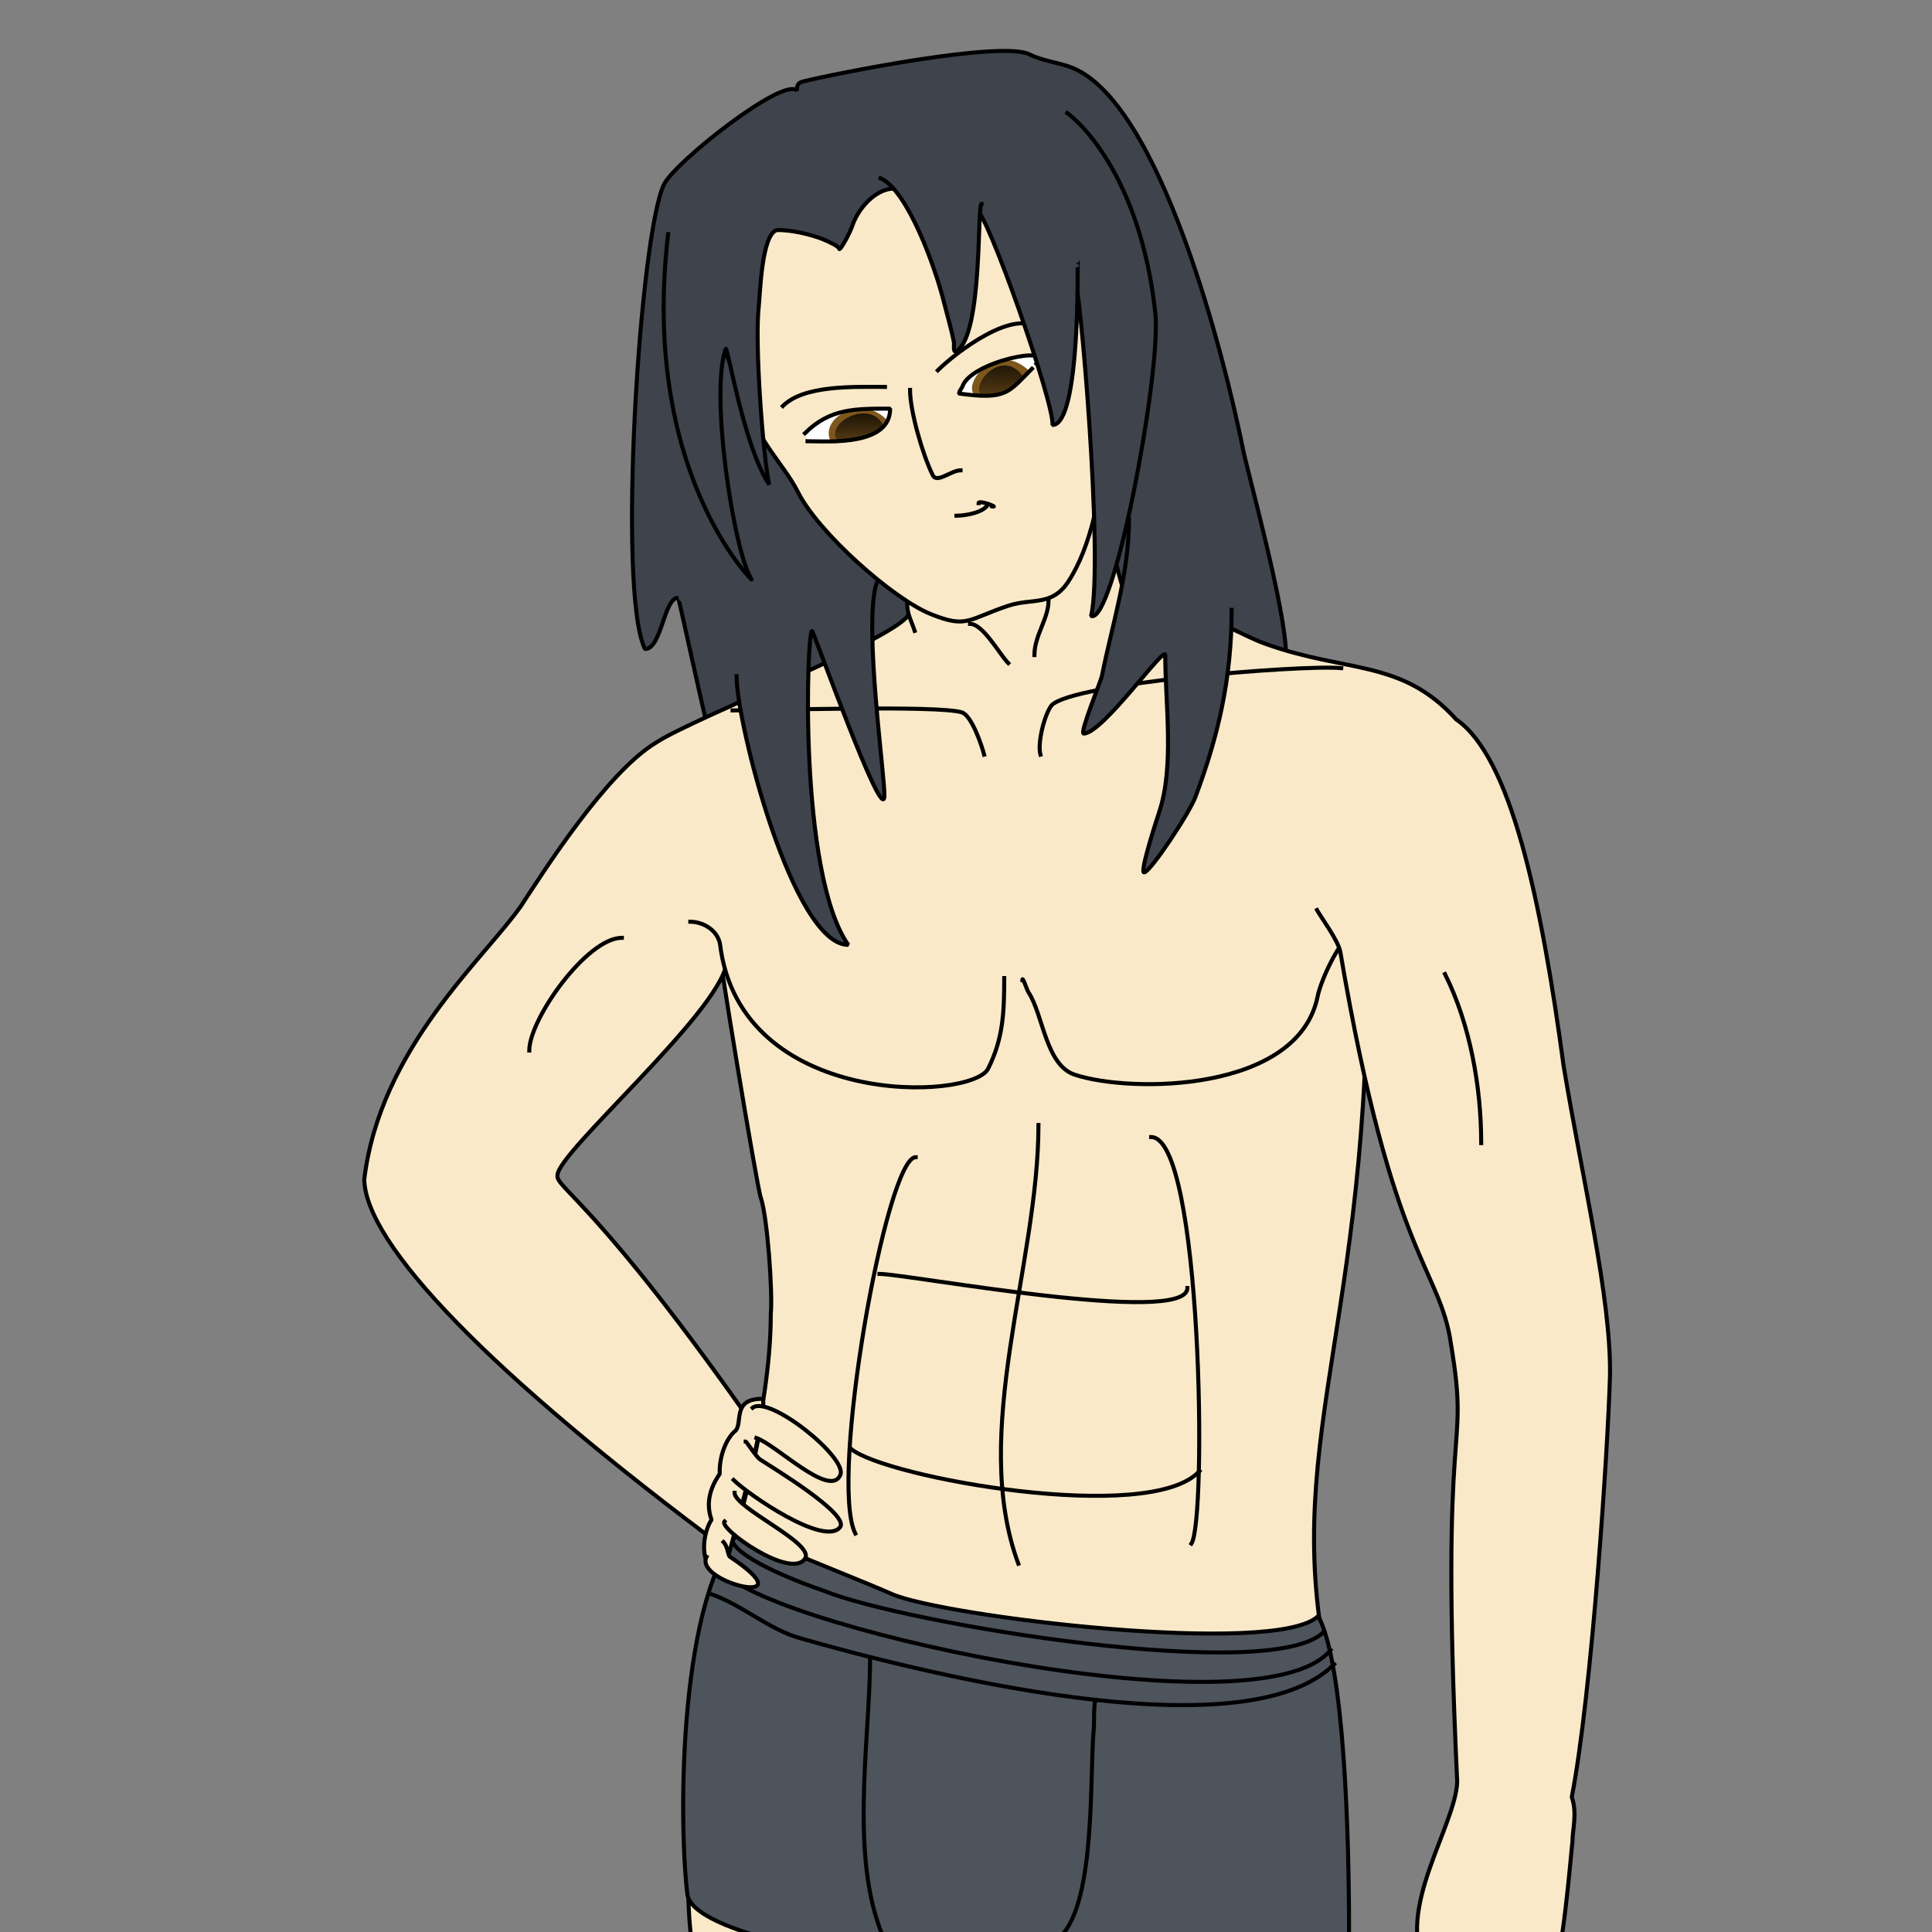 <?xml version="1.0" standalone="no"?>
<!DOCTYPE svg PUBLIC "-//W3C//DTD SVG 20010904//EN" "http://www.w3.org/TR/2001/REC-SVG-20010904/DTD/svg10.dtd">
<!-- Created using Krita: https://krita.org -->
<svg xmlns="http://www.w3.org/2000/svg" 
    xmlns:xlink="http://www.w3.org/1999/xlink"
    xmlns:krita="http://krita.org/namespaces/svg/krita"
    xmlns:sodipodi="http://sodipodi.sourceforge.net/DTD/sodipodi-0.dtd"
    width="720pt"
    height="720pt"
    viewBox="0 0 720 720">
<rect x="0" y="0" width="720" height="720" fill="#808080" stroke="none"/>
<defs>
  <linearGradient id="gradient0" gradientUnits="objectBoundingBox" x1="0.507" y1="0.013" x2="0.501" y2="0.994" spreadMethod="pad">
   <stop stop-color="#000000" offset="0" stop-opacity="1"/>
   <stop stop-color="#000000" offset="1" stop-opacity="0.329"/>
  </linearGradient>
  <linearGradient id="gradient1" gradientUnits="objectBoundingBox" x1="0.496" y1="-0.007" x2="0.499" y2="1.007" spreadMethod="pad">
   <stop stop-color="#000000" offset="0" stop-opacity="1"/>
   <stop stop-color="#000000" offset="1" stop-opacity="0.329"/>
  </linearGradient>
 </defs>
<path id="shape0" transform="matrix(1 0 0 1 235.531 18.98)" fill="#3e434c" stroke="#000000" stroke-width="1.5" stroke-linecap="square" stroke-linejoin="bevel" d="M27.719 249.895C26.711 246.872 17.406 203.77 17.219 203.77C11.837 203.77 11.054 222.895 4.844 222.895C-5.684 201.838 2.921 67.741 11.969 49.645C16.125 41.333 56.311 9.612 61.469 14.77C61.469 12.959 61.717 11.895 63.719 11.395C75.04 8.564 137.596 -3.98 148.094 1.27C152.677 3.561 157.847 4.145 162.719 5.77C196.842 17.144 221.299 116.445 227.672 148.314C229.346 156.68 243.662 208.327 243.719 224.77"/><path id="shape8" transform="translate(256.418, 335.964)" fill="#fae9c9" stroke="#000000" stroke-width="1.5" stroke-linecap="square" stroke-linejoin="bevel" d="M11.332 15.036C10.495 15.036 25.818 107.126 27.082 110.286C29.573 117.45 31.582 145.597 30.832 153.786C30.832 190.848 16.646 235.714 11.332 256.536C6.971 275.536 -2.918 344.102 0.832 383.286C4.582 422.47 244.835 410.792 244.582 383.286C244.329 355.78 242.853 307.891 237.832 282.786C220.863 197.94 257.207 152.069 252.699 0"/><path id="shape7" transform="translate(381, 346.5)" fill="#fae9c9" stroke="#000000" stroke-width="1.5" stroke-linecap="square" stroke-linejoin="bevel" d="M125.625 0C119.567 0 111.16 18.872 110.035 24.873C102.777 60.631 40.381 60.96 19.5 54C8.634 50.378 7.788 31.556 2.25 23.25C1.749 22.498 0 17.057 0 18.75"/><path id="shape5" transform="translate(135.75, 217.045)" fill="#fae9c9" stroke="#000000" stroke-width="1.5" stroke-linecap="square" stroke-linejoin="bevel" d="M135 142.205C131.469 161.173 72 212.408 72 220.955C71.25 225.589 87.107 231.144 147 316.955C147.808 317.882 137.356 362.036 135.779 361.015C46.309 294.59 0.436 246.576 0 222.455C5.912 173.504 44.862 140.076 58.5 120.455C66.592 108.11 90.257 70.752 108.75 59.705C122.449 50.572 200.211 20.288 203.131 11.527C206.051 2.766 273.965 1.612 281.625 0.08C289.285 -1.452 325.832 19.566 336 22.955C366.243 33.786 386.563 28.535 406.91 51.037C427.219 64.981 438.532 117.645 447 180.454C454.042 222.704 464.621 266.738 464.251 295.204C463.578 321.584 457.5 414.073 450 452.704C452.145 458.669 450.209 465.143 450.265 469.217C449.919 471.527 447.281 504.524 444.431 513.749C441.34 523.757 426.827 522.241 395.633 515.684C384.032 494.886 406.778 463.275 407.308 446.943C400.558 303.537 412.28 327.631 405 283.954C401.021 255.577 383.25 252.441 363.75 137.705C363.071 133.541 356.09 124.14 355.071 122.101"/><path id="shape81" transform="translate(257.25, 343.5)" fill="#fae9c9" stroke="#000000" stroke-width="1.5" stroke-linecap="square" stroke-linejoin="bevel" d="M0 0C4.142 0 9.891 2.598 11.064 8.202C18.472 69.968 105.015 66.719 111 54.75C116.547 43.657 117 34.039 117 21"/><path id="shape1" transform="translate(338.063, 166.766)" fill="#fae9c9" stroke="#000000" stroke-width="1.5" stroke-linecap="square" stroke-linejoin="bevel" d="M2.812 68.359C1.332 63.917 0 62.233 0 57.672C0 53.111 72.562 -13.199 72.562 2.359C72.562 17.918 76.259 40.075 81.188 54.859"/><path id="shape01" transform="translate(254.597, 569.625)" fill="#4e545c" fill-rule="evenodd" stroke="#000000" stroke-width="1.5" stroke-linecap="square" stroke-linejoin="bevel" d="M1.552 136.244C-1.895 107.154 -1.388 23.541 22.153 0C16.338 0 63.198 17.951 77.653 24.375C96.79 32.88 221.446 47.832 236.653 32.625C246.547 50.928 248.156 115.893 248.156 150.033C248.156 184.173 4.999 165.335 1.552 136.244Z"/><path id="shape11" transform="translate(321.861, 618.11)" fill="#4e545c" fill-rule="evenodd" stroke="#000000" stroke-width="1.5" stroke-linecap="square" stroke-linejoin="bevel" d="M2.385 0C2.385 30.846 -6.032 77.29 8.76 106.875C23.552 136.46 60.126 116.805 73.431 103.5C86.736 90.195 84.091 42.649 85.806 25.5C85.886 24.695 85.716 15.453 86.514 15.453"/><path id="shape2" transform="translate(264.75, 594)" fill="none" stroke="#000000" stroke-width="1.5" stroke-linecap="square" stroke-linejoin="bevel" d="M0 0C11.361 3.787 21.564 13.126 33.375 16.5C74.196 28.163 198.329 60.326 232.434 26.221"/><path id="shape3" transform="translate(268.125, 583.875)" fill="none" stroke="#000000" stroke-width="1.5" stroke-linecap="square" stroke-linejoin="bevel" d="M0 0C8.55 20.579 201.194 63.816 227.734 31.043"/><path id="shape4" transform="translate(273.375, 575.25)" fill="none" stroke="#000000" stroke-width="1.5" stroke-linecap="square" stroke-linejoin="bevel" d="M0 0C4.117 6.629 25.027 14.717 33.75 17.625C62.939 29.633 201.329 52.68 220.097 32.773"/><path id="shape01" transform="matrix(1 0 0 1 262.383 521.311)" fill="#fae9c9" stroke="#000000" stroke-width="1.5" stroke-linecap="square" stroke-linejoin="bevel" d="M21.874 0.003C10.234 -0.199 14.578 9.023 11.665 11.936C9.028 13.963 5.587 20.238 5.832 27.978C2.179 33.251 0.598 38.948 2.782 45.081C-0.121 49.178 -3.07 62.37 6.867 66.689C7.524 63.583 24.101 5.774 21.874 0.003Z"/><path id="shape02" transform="translate(280.5, 523.975)" fill="#fae9c9" stroke="#000000" stroke-width="1.5" stroke-linecap="square" stroke-linejoin="bevel" d="M0 0.65C6.188 -4.205 35.745 19.534 32.625 25.775C28.749 34.465 8.733 14.377 1.37 11.923"/><path id="shape12" transform="translate(273.385, 537.224)" fill="#fae9c9" stroke="#000000" stroke-width="1.5" stroke-linecap="square" stroke-linejoin="bevel" d="M4.508 0C4.821 0 8.402 5.696 9.927 6.713C13.812 9.303 43.049 26.842 39.74 31.838C34 39.453 5.236 19.555 0 14.319"/><path id="shape21" transform="translate(269.841, 556.313)" fill="#fae9c9" stroke="#000000" stroke-width="1.5" stroke-linecap="square" stroke-linejoin="bevel" d="M3.909 0C3.909 5.742 33.985 18.824 30.159 24.562C24.862 32.508 -2.317 13.163 0.159 10.688"/><path id="shape31" transform="translate(262.923, 574.688)" fill="#fae9c9" stroke="#000000" stroke-width="1.5" stroke-linecap="square" stroke-linejoin="bevel" d="M6.702 0C8.361 1.688 8.261 4.91 9.136 5.494C38.718 25.215 -4.472 15.21 0.386 5.494"/><path id="shape011" transform="matrix(1 0 0 1 316.198 431.25)" fill="none" stroke="#000000" stroke-width="1.5" stroke-linecap="square" stroke-linejoin="bevel" d="M25.052 0C14.091 0 -7.371 120.403 2.552 140.25"/><path id="shape11" transform="matrix(1 0 0 1 429 423.75)" fill="none" stroke="#000000" stroke-width="1.5" stroke-linecap="square" stroke-linejoin="bevel" d="M0 0C19.007 0 20.804 143.25 15 151.5"/><path id="shape21" transform="matrix(1 0 0 1 373.015 419.25)" fill="none" stroke="#000000" stroke-width="1.5" stroke-linecap="square" stroke-linejoin="bevel" d="M13.985 0C13.985 52.157 -11.641 114.624 6.485 163.5"/><path id="shape31" transform="matrix(1 0 0 1 317.25 540)" fill="none" stroke="#000000" stroke-width="1.5" stroke-linecap="square" stroke-linejoin="bevel" d="M0 0C12.334 10.5 111.361 28.529 129.75 8.25"/><path id="shape41" transform="matrix(1 0 0 1 327.75 474.75)" fill="none" stroke="#000000" stroke-width="1.5" stroke-linecap="square" stroke-linejoin="bevel" d="M0 0C10.093 0 114.75 19.63 114.75 5.25"/><path id="shape51" transform="matrix(1 0 0 1 273 264.028)" fill="none" stroke="#000000" stroke-width="1.5" stroke-linecap="square" stroke-linejoin="bevel" d="M0 0.722C11.78 0.722 77.11 -1.324 85.5 1.472C89.098 2.672 92.855 13.643 93.75 17.222"/><path id="shape6" transform="matrix(1 0 0 1 387.449 248.82)" fill="none" stroke="#000000" stroke-width="1.5" stroke-linecap="square" stroke-linejoin="bevel" d="M112.387 0.17C97.106 -1.193 11.929 5.852 4.426 14.055C1.796 17.428 -0.92 28.167 0.301 32.43"/><path id="shape13" transform="matrix(1 0 0 1 538.5 363)" fill="none" stroke="#000000" stroke-width="1.5" stroke-linecap="square" stroke-linejoin="bevel" d="M0 0C9.335 18.669 13.5 41.95 13.5 63"/><path id="shape02" transform="matrix(1 0 0 1 197.25 349.5)" fill="none" stroke="#000000" stroke-width="1.5" stroke-linecap="square" stroke-linejoin="bevel" d="M34.5 0C21.509 0 0 30.216 0 42"/><path id="shape9" transform="matrix(1 0 0 1 385.5 223.875)" fill="none" stroke="#000000" stroke-width="1.5" stroke-linecap="square" stroke-linejoin="bevel" d="M5.25 0C5.25 6.703 0 12.931 0 20.25"/><path id="shape10" transform="matrix(1 0 0 1 361.5 232.5)" fill="none" stroke="#000000" stroke-width="1.5" stroke-linecap="square" stroke-linejoin="bevel" d="M0 0C4.882 0 11.017 11.392 14.25 14.625"/><path id="shape03" transform="matrix(1 0 0 1 267.951 65.308)" fill="#fae9c9" stroke="#000000" stroke-width="1.5" stroke-linecap="square" stroke-linejoin="bevel" d="M11.049 82.442C11.049 95.676 23.886 106.993 29.424 118.067C36.942 133.105 64.68 157.767 78.884 163.53C92.465 169.039 92.709 165.472 107.799 160.442C116.611 157.505 123.951 160.763 130.061 151.597C138.581 138.818 143.049 117.051 143.049 101.192C143.049 89.724 139.23 53.124 135.174 41.192C128.251 -33.876 -44.691 1.882 11.049 82.442Z"/><path id="shape13" transform="matrix(1 0 0 1 339.146 145.31)" fill="none" stroke="#000000" stroke-width="1.5" stroke-linecap="square" stroke-linejoin="bevel" d="M0 0C-1.7053e-13 7.971 4.758 24.366 8.485 31.82C10.052 34.952 15.325 29.964 18.827 29.964"/><path id="shape22" transform="matrix(1 0 0 1 356.438 187.875)" fill="none" stroke="#000000" stroke-width="1.5" stroke-linecap="square" stroke-linejoin="bevel" d="M0 4.312C3.267 4.312 10.223 3.179 11.812 0"/><path id="shape32" transform="matrix(1 0 0 1 364.688 187.155)" fill="none" stroke="#000000" stroke-width="1.5" stroke-linecap="square" stroke-linejoin="bevel" d="M0 0.345C0 -1.018 7.91 2.134 5.063 1.564"/><path id="shape42" transform="matrix(1 0 0 1 349.5 120.469)" fill="none" stroke="#000000" stroke-width="1.5" stroke-linecap="square" stroke-linejoin="bevel" d="M0 17.531C6.256 11.275 29.162 -6.557 38.25 2.531"/><path id="shape52" transform="matrix(1 0 0 1 291.75 144.168)" fill="none" stroke="#000000" stroke-width="1.5" stroke-linecap="square" stroke-linejoin="bevel" d="M38.062 0.02C26.383 0.02 7.885 -0.74 0 7.145"/><path id="shape71" transform="matrix(1 0 0 1 357.445 132.448)" fill="#ffffff" stroke="#000000" stroke-opacity="0" stroke-width="0" stroke-linecap="square" stroke-linejoin="bevel" d="M27.118 4.989C18.319 13.788 17.702 16.661 0.071 14.224C-0.325 13.828 1.055 12.113 1.243 11.552C4.322 2.315 36.041 -4.122 28.805 3.114"/><path id="shape81" transform="matrix(1 0 0 1 362.23 134.09)" fill="#7e571c" stroke="#000000" stroke-opacity="0" stroke-width="0" stroke-linecap="square" stroke-linejoin="bevel" d="M1.245 13.275C-4.164 9.54 9.049 -8.061 21.597 4.392C15.847 10.389 12.373 13.449 1.245 13.275Z"/><path id="shape101" transform="matrix(1 0 0 1 300 152.296)" fill="#ffffff" stroke="#000000" stroke-opacity="0" stroke-width="0" stroke-linecap="square" stroke-linejoin="bevel" d="M0.938 12.141C8.681 12.141 31.734 14.001 31.734 0.001C19.087 0.001 9.384 -0.242 0 9.141"/><path id="shape111" transform="matrix(1 0 0 1 308.839 152.275)" fill="#7e571c" stroke="#000000" stroke-opacity="0" stroke-width="0" stroke-linecap="square" stroke-linejoin="bevel" d="M1.099 12.819C-4.428 3.885 12.217 -5.712 21.63 4.194C22.887 7.646 11.969 13.19 1.099 12.819Z"/><path id="shape72" transform="matrix(1 0 0 1 357.445 132.448)" fill="none" stroke="#000000" stroke-width="1.5" stroke-linecap="square" stroke-linejoin="bevel" d="M27.118 4.989C18.319 13.788 17.702 16.661 0.071 14.224C-0.325 13.828 1.055 12.113 1.243 11.552C4.322 2.315 36.041 -4.122 28.805 3.114"/><path id="shape102" transform="matrix(1 0 0 1 300 152.296)" fill="none" stroke="#000000" stroke-width="1.5" stroke-linecap="square" stroke-linejoin="bevel" d="M0.938 12.141C8.681 12.141 31.734 14.001 31.734 0.001C19.087 0.001 9.384 -0.242 0 9.141"/><path id="shape82" transform="matrix(1 0 0 1 364.868 136.203)" fill="url(#gradient0)" stroke="#000000" stroke-opacity="0" stroke-width="0" stroke-linecap="square" stroke-linejoin="bevel" d="M1.132 11.172C-3.835 7.668 8.687 -7.33 16.601 4.422C12.367 8.157 8.416 11.533 1.132 11.172Z"/><path id="shape112" transform="matrix(1 0 0 1 311.194 154.069)" fill="url(#gradient1)" stroke="#000000" stroke-opacity="0" stroke-width="0" stroke-linecap="square" stroke-linejoin="bevel" d="M0.905 10.134C-4.056 3.725 12.755 -5.496 17.876 4.234C18.337 5.829 11.776 10.505 0.905 10.134Z"/><path id="shape04" transform="matrix(1 0 0 1 247.33 42.161)" fill="#3e434c" fill-rule="evenodd" stroke="#000000" stroke-width="1.5" stroke-linecap="square" stroke-linejoin="bevel" d="M1.66 45.078C-8.759 133.378 33.296 174.59 32.795 173.839C26.297 164.091 17.071 104.74 23.138 87.77C24.06 87.77 29.878 124.117 39.313 138.416C36.932 127.039 33.916 85.75 35.42 72.214C35.959 67.366 36.484 45.465 42.079 43.6C47.41 43.376 55.173 45.323 59.201 46.934C61.516 47.86 65.454 49.727 65.418 50.583C65.649 51.508 69.316 44.963 70.338 41.896C72.682 34.862 80.774 25.841 89.165 28.638C96.01 26.8 149.252 52.989 152.795 59.089C155.06 61.354 164.083 167.561 159.286 187.381C167.712 190.798 185.154 98.17 183.298 75.307C178.785 31.032 160.289 7.404 150.418 0"/><path id="shape14" transform="matrix(1 0 0 1 363.541 77.693)" fill="#3e434c" fill-rule="evenodd" stroke="#000000" stroke-width="1.5" stroke-linecap="square" stroke-linejoin="bevel" d="M0 0C3.904 0 29.523 72.996 28.682 80.685C39.14 80.685 38.028 19.906 38.057 19.935"/><path id="shape23" transform="matrix(1 0 0 1 328.142 66.424)" fill="#3e434c" fill-rule="evenodd" stroke="#000000" stroke-width="1.5" stroke-linecap="square" stroke-linejoin="bevel" d="M0 0C10.052 4.471 20.32 32.919 23.586 45.981C24.802 50.847 26.309 55.851 27.336 60.981C27.538 61.993 26.818 65.451 28.461 64.356C38.197 57.865 35.953 9.546 37.653 9.546"/><path id="shape131" transform="matrix(1 0 0 1 403.647 193.5)" fill="#3e434c" fill-rule="evenodd" stroke="#000000" stroke-width="1.5" stroke-linecap="square" stroke-linejoin="bevel" d="M17.103 0C17.103 20.249 10.82 39.291 6.978 58.5C6.616 60.31 -1.444 79.875 0.228 79.875C7.256 79.875 30.603 46.703 30.603 50.625C30.603 68.718 34.056 92.015 28.353 109.125C27.567 111.482 20.992 131.625 22.728 131.625C24.931 131.625 39.524 109.71 41.853 103.5C50.323 80.913 55.353 59.514 55.353 33.75"/><path id="shape14" transform="matrix(1 0 0 1 274.5 217.5)" fill="#3e434c" fill-rule="evenodd" stroke="#000000" stroke-width="1.5" stroke-linecap="square" stroke-linejoin="bevel" d="M52.125 0C47.25 15.667 55.319 71.647 55.092 79.228C54.562 90.364 28.655 17.625 28.125 17.625C26.17 17.625 22.952 108 41.625 134.625C21.039 134.625 0 52.245 0 34.5"/>
</svg>
